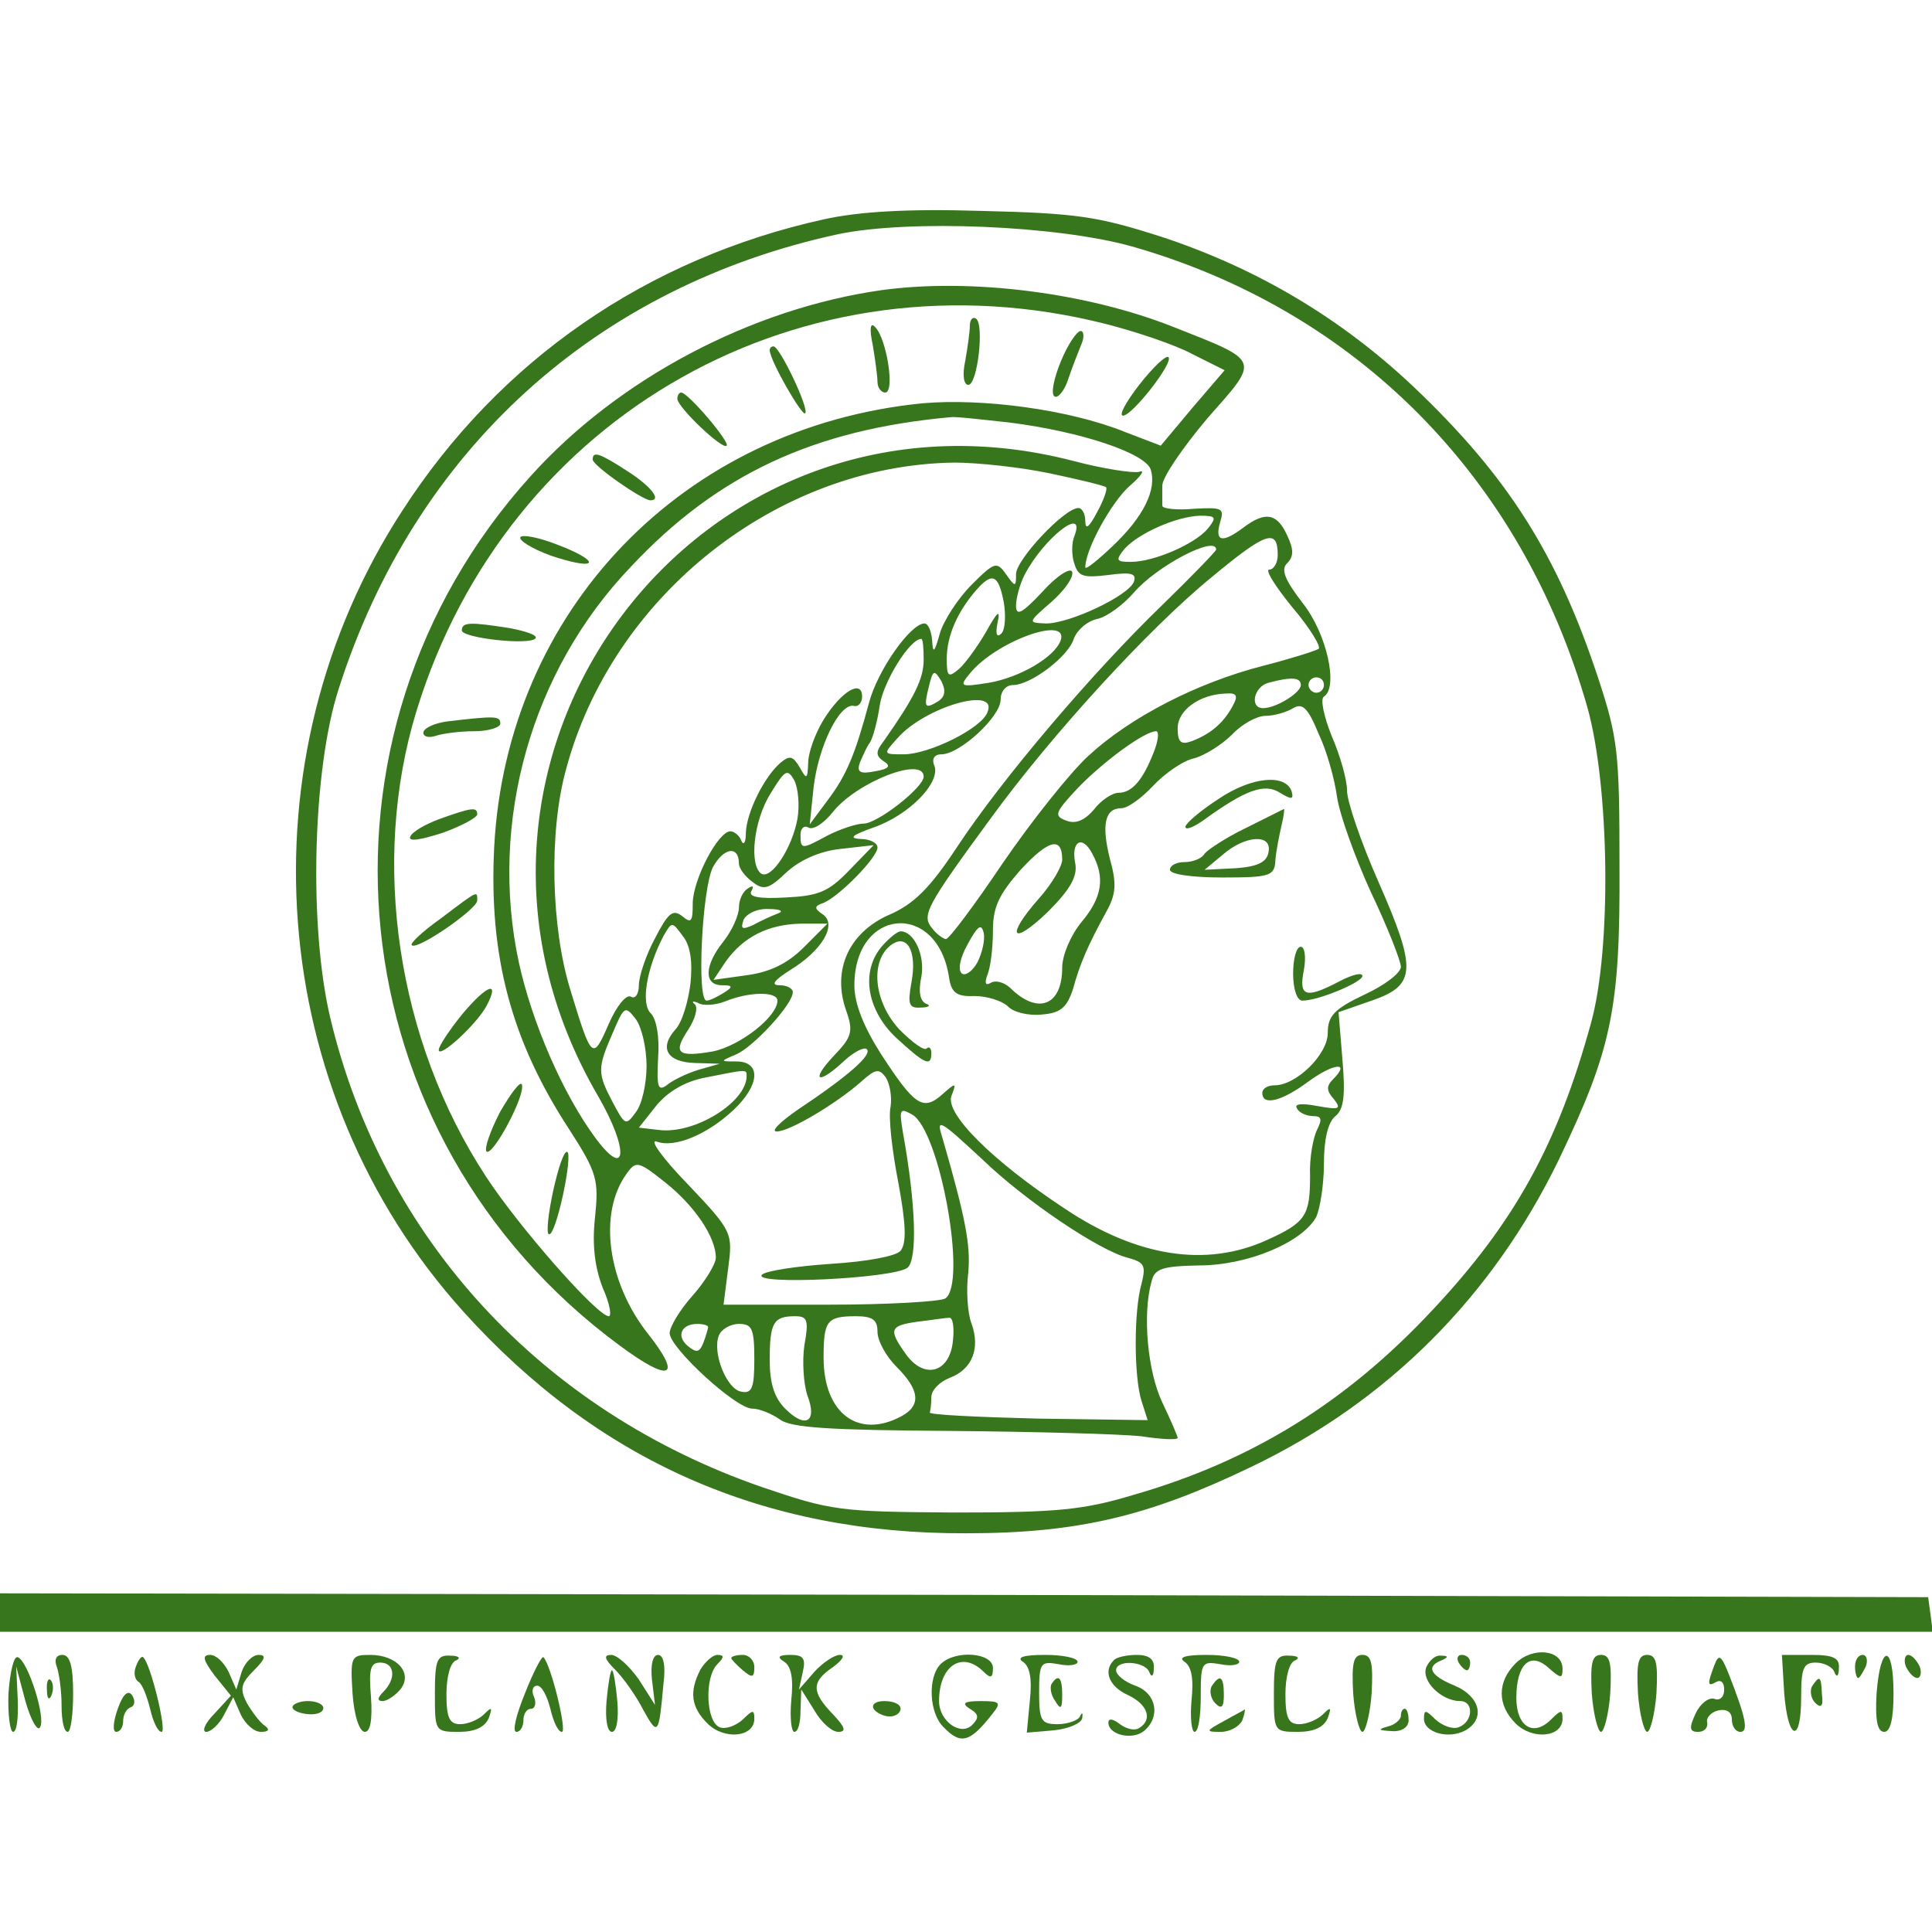 <?xml version="1.0" standalone="no"?>
<!DOCTYPE svg PUBLIC "-//W3C//DTD SVG 20010904//EN"
 "http://www.w3.org/TR/2001/REC-SVG-20010904/DTD/svg10.dtd">
<svg version="1.0" xmlns="http://www.w3.org/2000/svg"
 width="56" height="56" viewBox="0 0 251 201"
 preserveAspectRatio="xMidYMid meet">
<g transform="translate(0,201) scale(0.1,-0.1)"
fill="#38761d" stroke="none">
<path d="M1070 1975 c-230 -51 -421 -183 -547 -378 -211 -324 -178 -756 79
-1041 175 -194 390 -289 653 -288 145 0 237 22 370 86 178 85 314 222 400 399
69 144 80 196 79 382 0 148 -2 166 -28 245 -53 160 -117 261 -239 377 -94 89
-203 154 -327 195 -84 27 -111 31 -235 34 -97 3 -160 -1 -205 -11z m400 -35
c292 -83 507 -300 592 -598 29 -102 32 -314 5 -411 -43 -157 -99 -259 -206
-373 -112 -120 -235 -196 -388 -240 -66 -20 -101 -23 -233 -23 -149 1 -159 2
-250 33 -286 99 -493 323 -561 610 -28 118 -23 322 11 427 99 310 334 523 650
591 93 19 283 11 380 -16z"/>
<path d="M1145 1883 c-169 -24 -342 -115 -456 -242 -305 -338 -252 -858 116
-1129 66 -49 82 -42 37 15 -53 67 -65 157 -28 208 12 17 15 17 50 -11 38 -30
66 -71 66 -98 0 -8 -14 -31 -30 -49 -17 -19 -30 -41 -30 -49 0 -19 86 -98 107
-98 10 0 26 -7 36 -14 14 -11 66 -14 220 -15 111 -1 223 -4 250 -7 26 -4 47
-5 47 -2 0 2 -9 23 -20 46 -19 40 -26 114 -14 157 4 17 14 20 62 21 63 0 134
30 152 63 5 11 10 42 10 69 0 31 5 54 15 62 11 9 13 27 9 74 l-5 61 43 15 c58
20 59 40 9 154 -23 52 -41 105 -41 119 0 14 -9 46 -20 71 -10 25 -15 48 -10
51 19 12 4 82 -28 122 -23 30 -28 43 -20 51 9 9 9 18 0 37 -13 28 -28 31 -56
10 -28 -21 -38 -19 -31 6 6 19 3 20 -34 18 -22 -2 -41 0 -41 4 0 4 0 16 0 26
0 11 27 50 59 88 68 77 70 73 -44 118 -113 45 -264 64 -380 48z m292 -44 c39
-10 90 -27 112 -39 l42 -21 -42 -49 -41 -49 -47 18 c-72 29 -185 44 -263 37
-311 -31 -540 -269 -556 -577 -7 -141 22 -251 98 -367 36 -56 38 -65 33 -114
-4 -36 0 -65 10 -91 9 -20 12 -37 8 -37 -15 0 -117 116 -160 182 -115 176
-150 408 -90 604 118 386 503 603 896 503z m-125 -128 c94 -12 176 -40 183
-61 8 -26 -9 -61 -49 -99 -20 -19 -36 -32 -36 -28 0 23 34 85 58 106 15 13 20
21 12 18 -8 -2 -47 4 -85 14 -487 127 -873 -388 -618 -825 40 -69 38 -110 -3
-55 -43 58 -83 151 -100 229 -39 182 16 378 145 513 113 121 239 179 416 195
6 1 40 -3 77 -7z m52 -66 c38 -8 71 -16 73 -18 2 -2 -3 -17 -12 -33 -10 -19
-15 -23 -15 -11 0 9 -4 17 -9 17 -18 0 -81 -67 -81 -86 0 -17 -1 -17 -13 0
-12 17 -15 16 -45 -14 -17 -17 -36 -46 -41 -63 -7 -25 -9 -27 -10 -9 -1 12 -5
22 -10 22 -18 0 -61 -61 -72 -103 -18 -67 -29 -94 -54 -127 l-23 -31 5 48 c6
52 33 109 52 106 6 -2 11 4 11 12 0 23 -27 7 -50 -30 -11 -18 -20 -43 -20 -56
-1 -22 -2 -22 -11 -6 -9 15 -13 16 -25 6 -21 -18 -44 -64 -45 -91 0 -13 -3
-17 -6 -10 -2 6 -9 12 -14 12 -16 0 -49 -63 -49 -94 0 -24 -2 -26 -14 -16 -12
9 -18 4 -35 -29 -12 -22 -21 -50 -21 -61 0 -12 -5 -18 -10 -15 -6 4 -19 -12
-29 -35 -21 -48 -22 -48 -50 44 -25 81 -28 204 -6 285 60 227 275 397 505 400
30 0 86 -6 124 -14z m205 -72 c-17 -20 -70 -43 -100 -43 -19 0 -20 2 -8 17 18
20 67 42 98 43 21 0 22 -2 10 -17z m-173 -9 c-4 -9 -4 -26 0 -37 5 -16 12 -18
44 -14 30 4 37 2 33 -9 -7 -18 -83 -54 -114 -54 -24 1 -24 1 7 28 17 15 29 32
27 39 -2 6 -19 -4 -38 -25 -27 -29 -35 -33 -35 -19 0 10 5 28 11 40 25 48 80
91 65 51z m264 -25 c0 -10 -5 -19 -11 -19 -6 0 8 -22 30 -49 23 -27 38 -52 34
-54 -5 -3 -37 -13 -72 -22 -86 -22 -173 -67 -227 -117 -24 -22 -74 -85 -111
-139 -37 -55 -70 -99 -74 -99 -3 0 -12 6 -18 14 -14 17 -8 28 77 144 78 107
204 245 286 312 71 59 86 64 86 29z m-80 7 c0 -2 -32 -35 -71 -73 -88 -85
-206 -223 -266 -314 -35 -53 -56 -74 -89 -88 -51 -23 -73 -71 -55 -123 10 -28
8 -35 -16 -60 -31 -33 -20 -38 14 -6 13 12 26 18 29 15 8 -7 -24 -35 -90 -79
-23 -16 -35 -28 -27 -28 17 0 77 36 109 64 20 18 24 18 33 6 5 -8 8 -25 6 -38
-3 -13 2 -57 10 -98 10 -54 11 -79 3 -89 -6 -7 -43 -14 -91 -17 -44 -3 -84 -9
-89 -14 -14 -14 171 -5 189 9 13 11 11 82 -6 176 -5 30 -4 32 12 23 36 -20 72
-220 43 -239 -7 -4 -75 -8 -151 -8 l-137 0 6 47 c6 46 6 48 -52 109 -33 34
-51 59 -41 56 23 -9 66 9 100 41 34 32 36 62 5 63 -23 0 -23 0 -2 9 22 9 74
65 74 81 0 5 -8 9 -17 9 -12 0 -8 6 14 20 41 25 61 59 42 72 -12 8 -11 11 1
15 21 9 70 59 70 72 0 6 -10 11 -22 11 -16 1 -11 5 17 15 46 16 87 58 79 80
-4 9 0 15 9 15 24 0 77 49 77 71 0 11 7 19 16 19 23 0 72 37 79 60 4 11 17 23
31 26 13 3 34 19 47 34 30 35 107 75 107 56z m-276 -68 c3 -17 2 -36 -3 -41
-6 -6 -8 -1 -5 14 4 18 0 15 -15 -12 -11 -19 -27 -41 -35 -48 -14 -12 -16 -10
-16 13 0 29 13 60 38 89 21 24 29 21 36 -15z m74 -50 c-8 -22 -53 -48 -93 -55
-38 -6 -39 -5 -25 12 34 42 129 76 118 43z m-178 -25 c0 -25 -12 -49 -52 -106
-11 -14 -10 -19 0 -26 10 -6 7 -10 -11 -13 -20 -4 -24 -1 -20 11 4 9 9 21 13
26 4 6 10 28 13 49 5 31 39 86 54 86 2 0 3 -12 3 -27z m19 -54 c-18 -11 -19
-8 -12 20 5 21 7 21 16 6 6 -12 5 -20 -4 -26z m471 21 c0 -10 -32 -30 -49 -30
-18 0 -12 28 7 33 30 8 42 7 42 -3z m30 0 c0 -5 -4 -10 -10 -10 -5 0 -10 5
-10 10 0 6 5 10 10 10 6 0 10 -4 10 -10z m-119 -28 c-12 -22 -29 -36 -53 -45
-14 -5 -18 -1 -18 17 0 23 28 44 63 45 14 1 16 -3 8 -17z m-318 -7 c-7 -21
-76 -55 -109 -55 -27 0 -27 0 -8 21 36 41 131 68 117 34z m454 -110 c3 -22 23
-78 44 -124 22 -46 39 -90 39 -97 0 -8 -21 -24 -47 -36 -40 -19 -48 -28 -48
-50 0 -28 -41 -68 -69 -68 -9 0 -16 -4 -16 -10 0 -17 25 -11 60 15 33 24 55
26 32 3 -9 -9 -9 -15 1 -26 10 -13 7 -14 -21 -9 -21 4 -31 3 -27 -3 3 -6 13
-10 21 -10 11 0 12 -4 5 -18 -5 -10 -10 -37 -9 -59 0 -52 -5 -61 -56 -84 -79
-36 -169 -22 -263 41 -94 62 -155 123 -147 146 7 18 6 18 -12 2 -25 -22 -36
-14 -79 52 -23 36 -35 66 -35 90 0 101 108 110 123 10 3 -20 10 -25 33 -24 16
0 35 -6 43 -13 7 -8 27 -13 45 -11 24 2 32 9 40 33 9 33 19 56 43 100 13 23
14 37 5 69 -11 44 -7 66 15 66 8 0 26 13 41 29 15 16 39 33 54 36 14 4 36 18
49 31 12 13 32 24 43 24 12 0 28 5 36 10 12 7 19 1 33 -33 11 -23 21 -60 24
-82z m-238 58 c-14 -36 -28 -53 -46 -53 -8 0 -23 -10 -32 -22 -12 -14 -24 -19
-36 -14 -16 6 -15 10 16 43 33 34 86 73 101 73 4 0 3 -12 -3 -27z m-463 -87
c-7 -38 -34 -79 -47 -71 -16 11 -10 69 12 104 19 31 22 33 31 17 5 -10 7 -32
4 -50z m164 55 c0 -14 -60 -61 -78 -61 -9 0 -30 -7 -46 -15 -35 -19 -36 -19
-36 1 0 8 5 12 10 9 6 -4 20 5 32 20 31 39 118 73 118 46z m180 -108 c0 -8
-13 -31 -30 -50 -44 -50 -36 -63 11 -18 29 29 39 46 36 63 -6 29 9 38 22 13
17 -31 13 -57 -14 -89 -14 -17 -25 -43 -25 -59 0 -50 -32 -62 -68 -26 -8 7
-19 10 -25 6 -7 -4 -8 0 -4 11 4 10 7 35 7 57 0 31 8 47 36 79 36 39 54 44 54
13z m-420 -5 c0 -6 8 -17 18 -24 14 -11 21 -9 43 12 17 16 43 28 70 31 l44 5
-32 -33 c-27 -28 -40 -33 -83 -35 -34 -2 -48 1 -44 8 4 7 2 8 -4 4 -7 -4 -12
-15 -12 -25 0 -10 -9 -30 -20 -44 -25 -31 -26 -57 -2 -57 14 0 15 -2 2 -10 -8
-5 -18 -10 -22 -10 -13 0 -6 144 8 173 14 26 34 29 34 5z m50 -65 c-8 -3 -23
-10 -32 -15 -14 -6 -16 -5 -12 7 4 8 18 15 33 14 15 0 20 -3 11 -6z m-113 -91
c-3 -24 -11 -51 -20 -60 -21 -24 -10 -42 26 -43 l32 -1 -28 -8 c-16 -5 -34
-14 -41 -20 -11 -8 -13 -2 -11 35 2 28 -2 50 -9 58 -14 12 -6 59 16 101 11 19
11 19 25 0 10 -12 13 -34 10 -62z m147 47 c-21 -21 -44 -32 -74 -36 l-43 -6
16 24 c23 32 55 48 97 49 l35 0 -31 -31z m226 -19 c-6 -11 -15 -18 -20 -15 -6
4 -3 20 7 38 13 24 18 28 21 15 2 -9 -2 -26 -8 -38z m-260 -50 c0 -21 -49 -59
-84 -66 -46 -8 -52 -2 -32 28 9 14 13 28 9 33 -5 4 -3 5 4 2 6 -4 22 -3 35 2
32 13 68 13 68 1z m-170 -85 c0 -23 -6 -50 -14 -60 -13 -18 -14 -17 -30 13
-20 38 -20 44 0 90 15 35 16 36 30 18 8 -11 14 -38 14 -61z m130 -13 c0 -34
-68 -76 -114 -70 l-26 3 23 29 c15 18 37 31 63 36 55 11 54 11 54 2z m306
-108 c57 -55 153 -119 189 -128 22 -6 24 -10 18 -34 -10 -35 -10 -120 0 -152
l8 -25 -143 2 c-79 2 -142 5 -140 8 1 3 2 12 2 20 0 9 11 20 24 25 29 11 40
38 28 71 -5 13 -7 43 -4 66 3 35 -3 69 -34 176 -8 25 -3 22 52 -29z m-231
-242 c-3 -21 -1 -50 4 -65 13 -34 -2 -44 -29 -17 -14 14 -20 33 -20 63 0 49 5
57 33 57 16 0 18 -5 12 -38z m95 18 c0 -12 11 -32 25 -46 30 -30 32 -50 6 -64
-56 -30 -101 4 -101 76 0 48 4 54 42 54 22 0 28 -5 28 -20z m98 -12 c-4 -42
-38 -51 -62 -16 -22 31 -20 36 17 41 17 2 36 5 40 5 5 1 7 -13 5 -30z m-318
18 c0 -2 -3 -12 -6 -20 -5 -13 -9 -14 -20 -5 -16 13 -9 29 12 29 8 0 14 -2 14
-4z m60 -42 c0 -37 -3 -45 -17 -42 -19 3 -38 51 -29 73 3 8 15 15 26 15 17 0
20 -6 20 -46z"/>
<path d="M1260 1837 c0 -8 -3 -29 -6 -46 -4 -18 -2 -31 4 -31 12 0 21 79 10
86 -4 3 -8 -1 -8 -9z"/>
<path d="M1134 1811 c3 -18 6 -40 6 -47 0 -8 5 -14 10 -14 13 0 2 70 -13 85
-6 7 -8 -1 -3 -24z"/>
<path d="M1378 1790 c-9 -22 -13 -42 -8 -45 4 -3 13 7 18 23 5 15 13 35 17 45
4 9 3 17 -1 17 -5 0 -17 -18 -26 -40z"/>
<path d="M1000 1805 c0 -13 42 -86 46 -82 6 5 -33 87 -41 87 -3 0 -5 -2 -5 -5z"/>
<path d="M1480 1760 c-17 -22 -27 -40 -21 -40 12 0 66 69 59 76 -3 3 -20 -13
-38 -36z"/>
<path d="M880 1742 c0 -11 59 -67 64 -61 5 4 -50 69 -59 69 -3 0 -5 -4 -5 -8z"/>
<path d="M770 1663 c0 -8 65 -53 75 -53 15 0 1 18 -30 38 -37 24 -45 26 -45
15z"/>
<path d="M676 1562 c-2 -4 15 -15 40 -24 24 -8 46 -13 49 -9 2 4 -16 14 -40
23 -25 10 -47 14 -49 10z"/>
<path d="M600 1441 c0 -10 90 -20 96 -10 2 4 -13 9 -34 13 -51 8 -62 8 -62 -3z"/>
<path d="M583 1323 c-18 -2 -33 -9 -33 -15 0 -5 7 -7 16 -4 9 3 31 6 50 6 19
0 34 5 34 10 0 10 -7 10 -67 3z"/>
<path d="M571 1196 c-19 -7 -36 -17 -38 -23 -3 -7 14 -4 42 5 25 9 45 20 45
24 0 10 -7 9 -49 -6z"/>
<path d="M573 1067 c-24 -17 -41 -33 -38 -35 7 -7 85 47 85 58 0 13 2 14 -47
-23z"/>
<path d="M601 943 c-17 -21 -31 -42 -31 -47 0 -12 49 33 62 57 18 34 1 28 -31
-10z"/>
<path d="M650 816 c-13 -25 -21 -48 -18 -52 8 -7 51 73 46 87 -2 5 -14 -11
-28 -35z"/>
<path d="M721 723 c-7 -29 -11 -58 -9 -65 3 -7 10 10 17 39 7 29 11 58 9 65
-3 7 -10 -10 -17 -39z"/>
<path d="M1583 1222 c-23 -15 -42 -31 -43 -36 0 -5 10 -1 23 8 55 40 80 49
100 36 15 -9 18 -9 15 2 -8 23 -52 19 -95 -10z"/>
<path d="M1618 1184 c-25 -12 -49 -28 -53 -33 -3 -6 -15 -11 -26 -11 -10 0
-19 -4 -19 -10 0 -6 29 -10 68 -10 63 0 68 2 69 23 1 12 5 32 8 45 3 12 4 22
3 21 -2 -1 -24 -12 -50 -25z m30 -31 c-2 -13 -14 -19 -43 -21 l-40 -2 24 20
c29 25 64 27 59 3z"/>
<path d="M1147 1032 c-29 -32 -22 -83 17 -120 37 -34 46 -39 46 -20 0 6 -3 9
-6 6 -3 -4 -19 8 -35 24 -33 35 -39 87 -13 109 22 18 36 -6 28 -48 -5 -28 -3
-33 12 -32 11 0 14 3 7 5 -8 4 -10 16 -6 35 5 27 -9 59 -27 59 -4 0 -14 -8
-23 -18z"/>
<path d="M1680 995 c0 -20 5 -35 12 -35 21 0 78 24 78 32 0 5 -13 2 -30 -7
-44 -23 -53 -20 -46 15 3 17 1 30 -4 30 -6 0 -10 -16 -10 -35z"/>
<path d="M0 165 l0 -25 1256 0 1255 0 -3 23 -3 22 -1252 3 -1253 2 0 -25z"/>
<path d="M1969 99 c-24 -24 -24 -54 0 -78 22 -22 61 -18 61 6 0 12 -2 12 -15
-1 -23 -23 -45 -9 -45 28 0 44 18 61 42 39 16 -14 18 -14 18 -1 0 25 -39 29
-61 7z"/>
<path d="M11 60 c-1 -27 2 -50 6 -50 5 0 7 19 6 43 l-2 42 12 -45 c7 -25 16
-40 19 -34 8 12 -16 87 -29 91 -5 2 -10 -19 -12 -47z"/>
<path d="M74 94 c3 -9 6 -31 6 -50 0 -19 3 -34 8 -34 4 0 7 23 7 50 0 35 -4
50 -14 50 -8 0 -11 -6 -7 -16z"/>
<path d="M177 96 c-4 -9 -2 -18 3 -21 5 -3 11 -19 15 -35 4 -17 10 -30 15 -30
7 0 -14 88 -24 97 -2 2 -6 -3 -9 -11z"/>
<path d="M279 83 l21 -26 -22 -24 c-12 -12 -16 -23 -10 -23 6 0 17 10 23 22
l12 23 10 -23 c6 -12 17 -22 26 -22 10 0 12 3 5 8 -6 4 -16 17 -23 29 -10 19
-8 26 9 43 15 15 16 20 6 20 -8 0 -18 -10 -22 -22 l-7 -23 -10 23 c-6 12 -16
22 -24 22 -11 0 -9 -7 6 -27z"/>
<path d="M458 60 c2 -29 9 -50 16 -50 7 0 10 15 8 45 -3 36 -1 45 12 45 19 0
21 -21 4 -38 -8 -8 -8 -12 -1 -12 6 0 16 7 23 15 17 21 -4 45 -39 45 -25 0
-26 -2 -23 -50z"/>
<path d="M565 60 c0 -49 0 -50 31 -50 21 0 34 6 39 18 5 14 4 15 -6 5 -7 -7
-21 -13 -31 -13 -14 0 -18 8 -18 39 0 22 5 42 13 44 6 3 3 6 -8 6 -17 1 -20
-5 -20 -49z"/>
<path d="M682 60 c-11 -27 -17 -50 -11 -50 5 0 9 7 9 15 0 8 4 15 10 15 5 0 7
7 4 15 -4 8 -2 15 4 15 6 0 13 -14 17 -30 4 -17 10 -30 15 -30 7 0 -14 87 -24
97 -2 2 -13 -19 -24 -47z"/>
<path d="M799 91 c11 -11 28 -35 37 -53 19 -34 20 -32 26 35 3 23 0 37 -7 37
-7 0 -10 -13 -8 -32 l4 -33 -21 33 c-12 17 -28 32 -36 32 -10 0 -9 -5 5 -19z"/>
<path d="M910 91 c-15 -29 -12 -49 9 -70 22 -22 61 -18 61 6 0 12 -2 12 -15
-1 -9 -8 -22 -13 -30 -10 -18 7 -20 65 -3 82 9 9 9 12 0 12 -6 0 -16 -9 -22
-19z"/>
<path d="M950 106 c0 -2 7 -9 15 -16 12 -10 15 -10 15 4 0 9 -7 16 -15 16 -8
0 -15 -2 -15 -4z"/>
<path d="M1019 101 c9 -6 12 -22 9 -50 -2 -22 0 -41 4 -41 5 0 8 12 8 28 l1
27 17 -27 c9 -16 23 -28 31 -28 11 0 9 6 -7 23 -28 29 -28 42 0 61 12 9 17 16
9 16 -7 0 -22 -10 -33 -22 l-20 -23 5 23 c4 17 1 22 -16 22 -16 0 -18 -3 -8
-9z"/>
<path d="M1222 98 c-17 -17 -15 -64 4 -82 22 -23 34 -20 63 17 12 15 11 17
-15 17 -22 0 -25 -3 -14 -10 12 -7 12 -12 3 -21 -15 -15 -43 5 -43 31 0 46 30
66 58 38 9 -9 12 -8 12 5 0 20 -49 24 -68 5z"/>
<path d="M1329 101 c9 -6 12 -22 9 -50 l-4 -42 35 3 c19 2 36 9 37 16 1 7 0 8
-3 2 -2 -5 -16 -10 -29 -10 -21 0 -24 4 -24 41 0 39 2 41 25 37 14 -3 25 -1
25 3 0 5 -19 9 -42 9 -28 0 -38 -3 -29 -9z"/>
<path d="M1447 103 c-14 -14 -6 -34 18 -45 26 -12 33 -32 15 -43 -6 -4 -17 -1
-25 5 -9 7 -15 8 -15 2 0 -16 31 -23 46 -11 22 18 17 49 -11 59 -14 5 -25 14
-25 20 0 14 37 12 43 -2 3 -8 6 -6 6 5 1 11 -6 17 -22 17 -13 0 -27 -3 -30 -7z"/>
<path d="M1539 101 c9 -6 12 -22 9 -50 -2 -22 0 -41 4 -41 5 0 8 21 8 46 0 44
1 46 25 42 14 -3 25 -1 25 3 0 5 -19 9 -42 9 -28 0 -38 -3 -29 -9z"/>
<path d="M1655 60 c0 -49 0 -50 31 -50 21 0 34 6 39 18 5 14 4 15 -6 5 -7 -7
-21 -13 -31 -13 -14 0 -18 8 -18 39 0 22 5 42 13 44 6 3 3 6 -8 6 -17 1 -20
-5 -20 -49z"/>
<path d="M1758 60 c2 -27 8 -50 12 -50 4 0 10 23 12 50 2 39 0 50 -12 50 -12
0 -14 -11 -12 -50z"/>
<path d="M1853 94 c-7 -18 20 -44 44 -44 18 0 17 -27 -2 -34 -8 -3 -21 2 -30
10 -13 13 -15 13 -15 1 0 -18 32 -27 54 -15 26 15 19 44 -14 58 -32 13 -38 25
-17 33 9 4 9 6 -1 6 -7 1 -15 -6 -19 -15z"/>
<path d="M1895 100 c3 -5 8 -10 11 -10 2 0 4 5 4 10 0 6 -5 10 -11 10 -5 0 -7
-4 -4 -10z"/>
<path d="M2068 60 c2 -27 8 -50 12 -50 4 0 10 23 12 50 2 39 0 50 -12 50 -12
0 -14 -11 -12 -50z"/>
<path d="M2128 60 c2 -27 8 -50 12 -50 4 0 10 23 12 50 2 39 0 50 -12 50 -12
0 -14 -11 -12 -50z"/>
<path d="M2227 96 c-9 -24 -9 -28 3 -21 6 3 10 -1 10 -10 0 -10 -6 -15 -13
-12 -7 2 -18 -6 -24 -19 -9 -19 -8 -24 3 -24 8 0 13 5 12 12 -2 6 5 14 15 16
10 2 17 -2 17 -12 0 -9 5 -16 11 -16 11 0 7 19 -15 75 -10 25 -13 27 -19 11z"/>
<path d="M2318 60 c5 -62 22 -66 22 -5 0 38 3 45 19 45 11 0 22 -6 24 -12 3
-8 6 -6 6 5 1 13 -7 17 -36 17 l-38 0 3 -50z"/>
<path d="M2410 95 c0 -8 2 -15 4 -15 2 0 6 7 10 15 3 8 1 15 -4 15 -6 0 -10
-7 -10 -15z"/>
<path d="M2438 60 c-2 -35 1 -50 10 -50 8 0 12 17 12 50 0 65 -17 65 -22 0z"/>
<path d="M2476 95 c4 -8 10 -15 15 -15 4 0 6 7 3 15 -4 8 -10 15 -15 15 -4 0
-6 -7 -3 -15z"/>
<path d="M788 50 c-2 -24 1 -40 7 -40 6 0 9 16 7 40 -2 22 -5 40 -7 40 -2 0
-5 -18 -7 -40z"/>
<path d="M61 64 c0 -11 3 -14 6 -6 3 7 2 16 -1 19 -3 4 -6 -2 -5 -13z"/>
<path d="M1366 72 c-2 -4 -1 -14 5 -22 7 -12 9 -10 9 8 0 23 -5 28 -14 14z"/>
<path d="M1574 69 c-3 -6 -1 -16 5 -22 8 -8 11 -5 11 11 0 24 -5 28 -16 11z"/>
<path d="M2354 69 c-3 -6 -1 -16 4 -21 8 -8 11 -5 9 11 -1 24 -3 25 -13 10z"/>
<path d="M153 40 c-6 -17 -7 -30 -2 -30 5 0 9 6 9 14 0 8 4 16 10 18 5 2 6 8
2 15 -5 8 -12 3 -19 -17z"/>
<path d="M380 42 c0 -4 9 -8 20 -9 11 -1 20 2 20 8 0 5 -9 9 -20 9 -11 0 -20
-4 -20 -8z"/>
<path d="M1135 40 c3 -5 13 -10 21 -10 8 0 14 5 14 10 0 6 -9 10 -21 10 -11 0
-17 -4 -14 -10z"/>
<path d="M1590 24 c-24 -13 -24 -14 -4 -14 12 0 24 7 28 15 3 8 4 15 3 14 -1
-1 -13 -7 -27 -15z"/>
<path d="M1820 31 c0 -5 -8 -12 -17 -14 -14 -4 -12 -5 5 -6 13 -1 22 5 22 14
0 8 -2 15 -5 15 -3 0 -5 -4 -5 -9z"/>
</g>
</svg>
